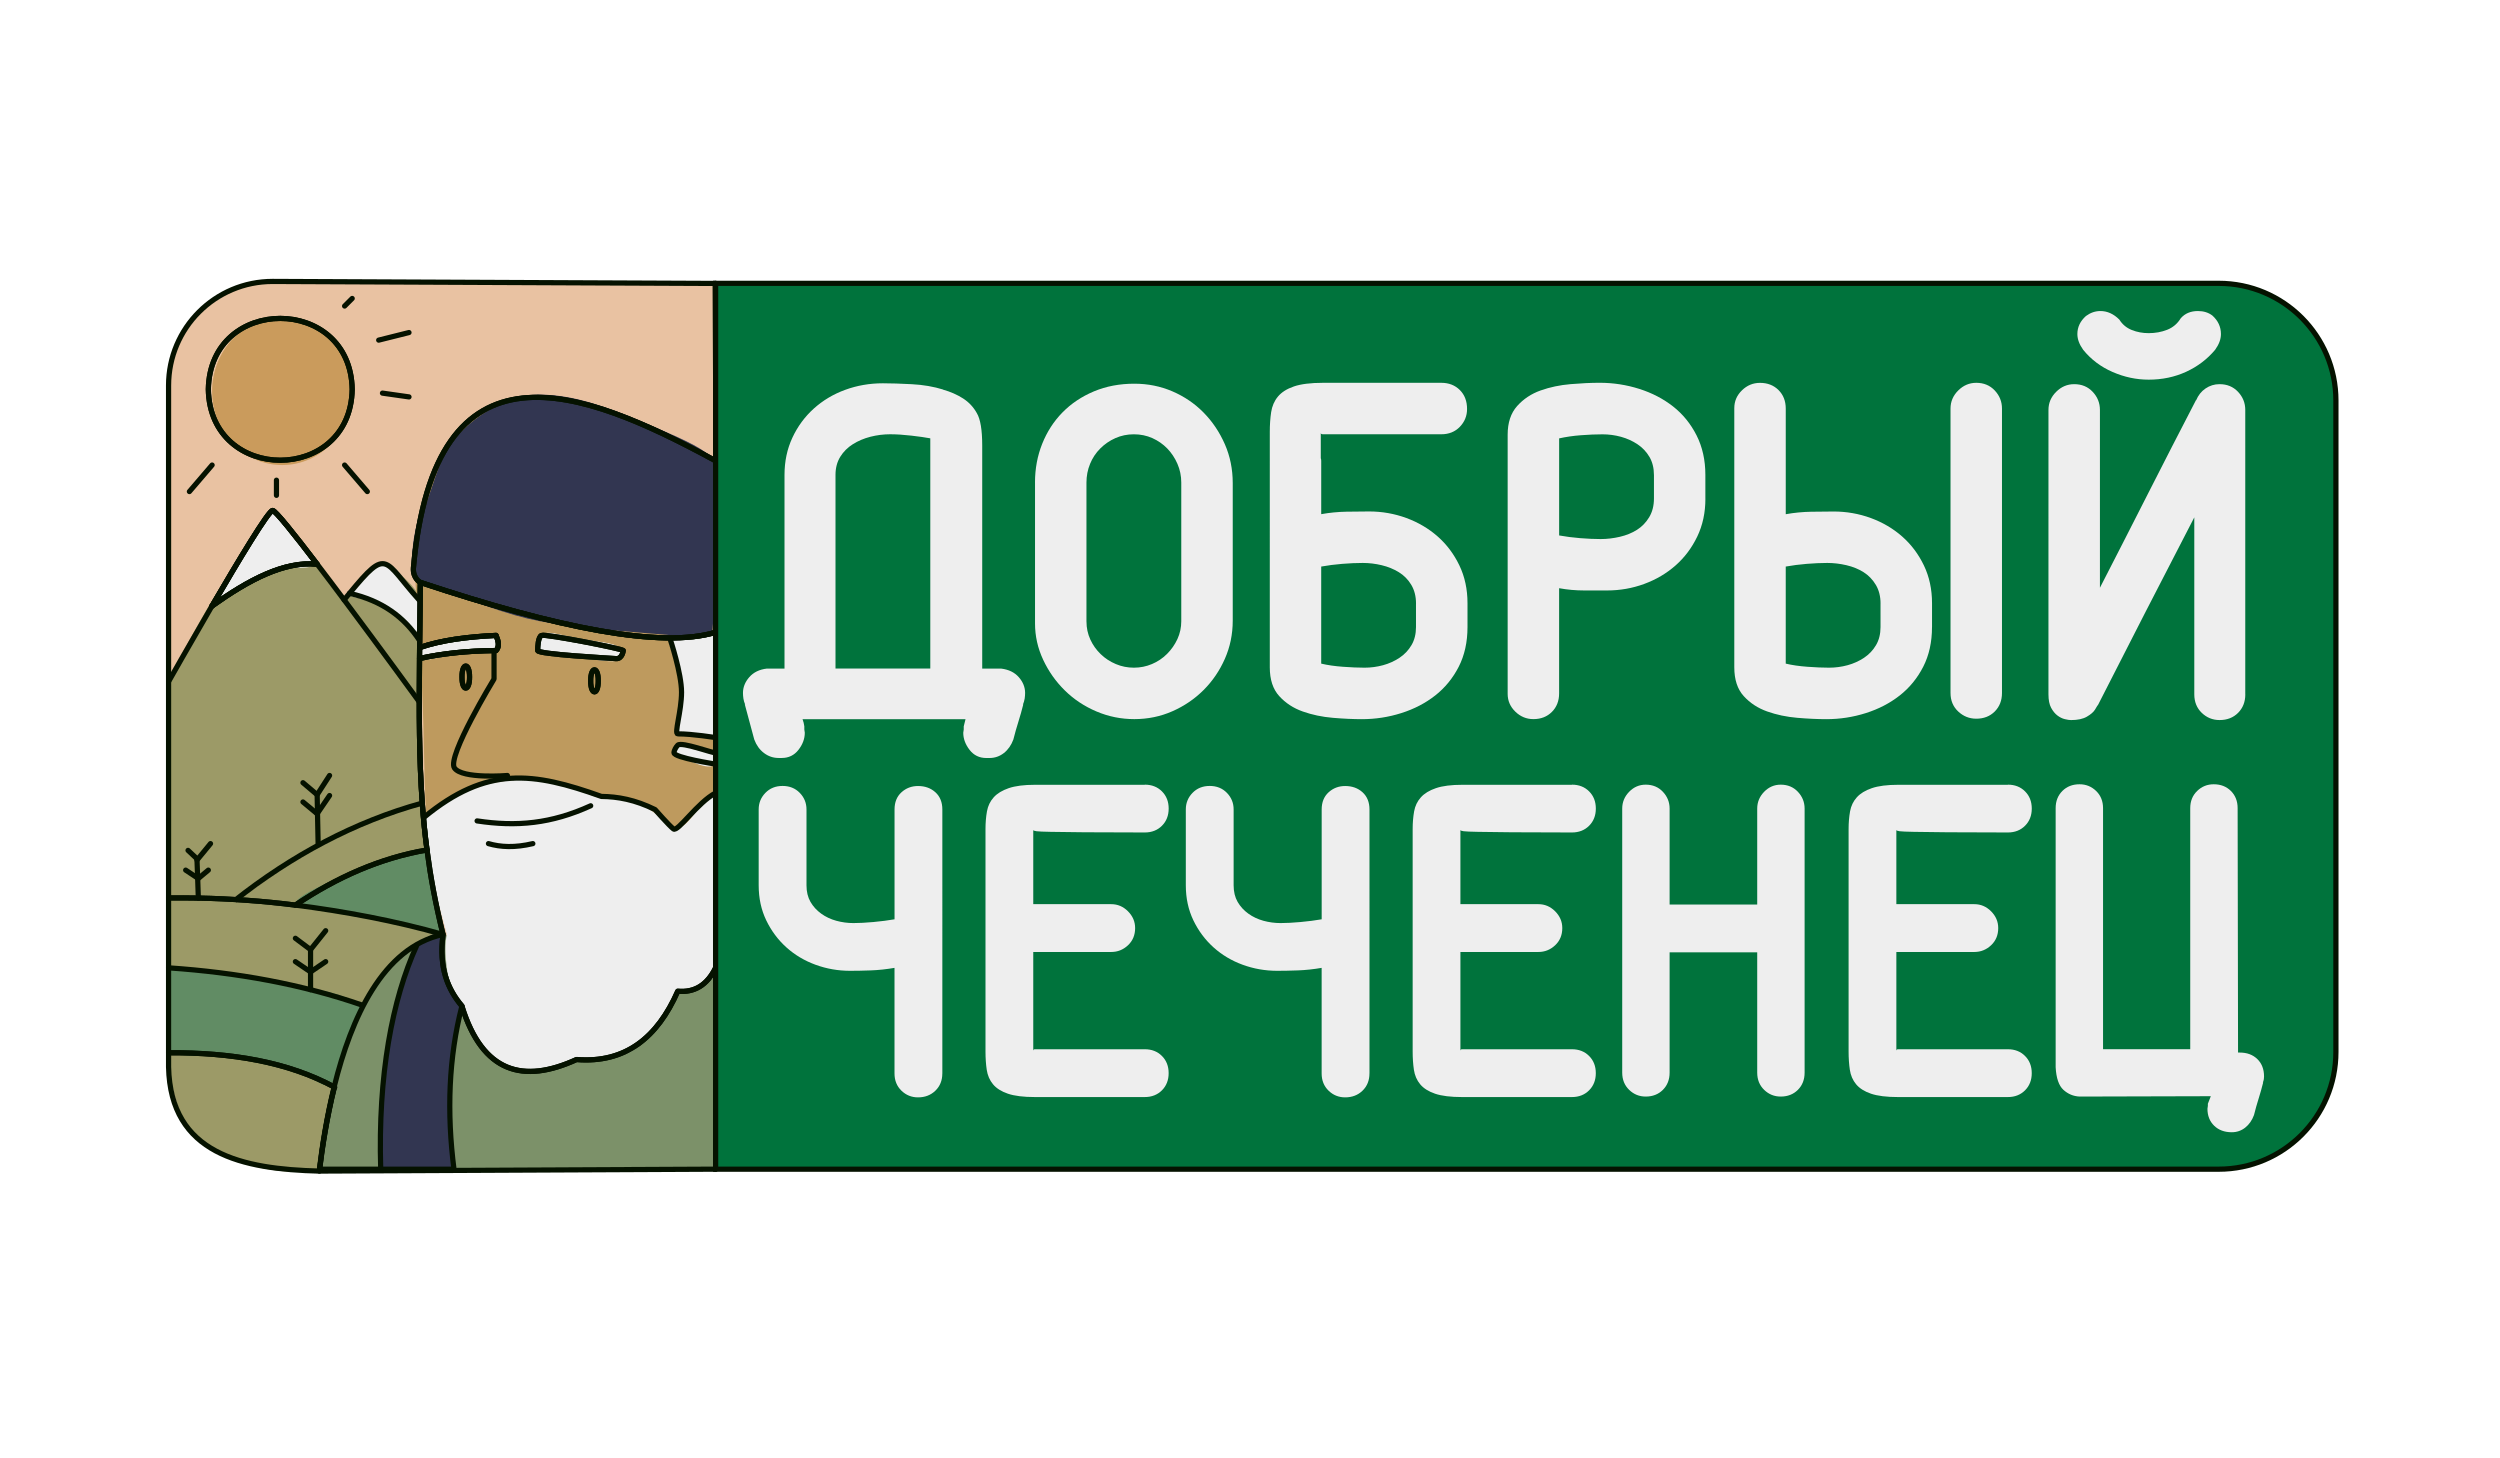<?xml version="1.0" encoding="utf-8"?>
<!-- Generator: Adobe Illustrator 27.1.1, SVG Export Plug-In . SVG Version: 6.00 Build 0)  -->
<svg version="1.1" xmlns="http://www.w3.org/2000/svg" xmlns:xlink="http://www.w3.org/1999/xlink" x="0px" y="0px"
	 viewBox="0 0 960 560" style="enable-background:new 0 0 960 560;" xml:space="preserve">
<style type="text/css">
	.st0{fill:#E9C2A2;}
	.st1{fill:#CA9B5C;}
	.st2{fill:#323651;}
	.st3{fill:#9C9A67;}
	.st4{fill:#BE9A5E;}
	.st5{fill:#7C9169;}
	.st6{fill:#EEEEEE;}
	.st7{fill:#618C64;}
	.st8{fill:none;stroke:#051200;stroke-width:2;stroke-linecap:round;stroke-linejoin:round;stroke-miterlimit:10;}
	.st9{fill:none;stroke:#051200;stroke-width:2;stroke-linejoin:round;stroke-miterlimit:10;}
	.st10{fill:#00733C;stroke:#051200;stroke-width:2;stroke-miterlimit:10;}
</style>
<g id="Layer_7">
	<path class="st0" d="M101.8,108.8H274.8v340.17h-157c-18.9-1.45-52.33-4.36-52.33-36.34l-0.73-264.74
		C64.73,128.85,82.77,109.1,101.8,108.8z"/>
	<ellipse class="st1" cx="108.34" cy="150.23" rx="26.89" ry="28.35"/>
	<path class="st2" d="M197.75,152.41c15.99-2.91,30.69,1.58,53.79,11.63c12.48,5.43,18.71,8.14,23.26,13.08c0,20.35,0,52.33,0,65.42
		c-5.96,4.21-31.71,2.98-49.43-1.45c-46.52-11.63-63.29-14.11-65.42-18.9c-5.81-13.08,5.81-39.25,11.63-50.88
		C173.84,166.79,182.81,155.13,197.75,152.41z"/>
	<path class="st3" d="M65.46,259.99c11.63-24.71,36.34-62.51,39.25-63.96c5.81,2.91,21.81,30.53,27.62,34.89
		c2.91-2.91,10.18-14.54,14.54-14.54c4.36,1.45,14.54,9.81,14.54,14.54c0,11.63,0,59.6,1.45,77.05
		c-11.63,5.81-15.96,2.27-39.25,15.99c-14.09,8.3-20.35,13.08-31.98,20.35c-10.18,0-18.9,1.45-26.17,0
		C64.01,329.77,65.46,268.71,65.46,259.99z"/>
	<path class="st4" d="M159.95,212.01c-1.9,11.32,1.92,23.94,2.91,78.5c0.92,50.92,5.81,58.15,8.72,63.96
		c10.72,6.01,17.76-10.09,53.79-15.99c15.49-2.54,29.46-2.07,42.16-13.08c0.86-0.74,3.57-4.42,7.27-10.18
		c-1.45-23.26,1.12-45.82,1.45-94.49c0.2-29.13-1.45-33.44-2.91-43.61c-7.27-5.81-21.81-14.54-55.24-23.26
		c-19.3-5.04-27.62,1.45-30.53,2.91C169.03,166.05,163.95,188.26,159.95,212.01z"/>
	<path class="st3" d="M65.46,344.3c8.72,0,13.08,1.45,26.17,0c11.63-4.36,11.63-11.63,37.8-23.26c17.8-7.91,29.07-13.08,31.98-11.63
		c0,7.27,2.91,15.99,5.81,31.98c2.91,15.99,4.36,27.62,1.45,45.07c-1.6,4.57-8.84,15.22-23.26,36.34
		c-14.41,21.11-16.47,24.98-21.81,26.17c-13.08,2.91-28.22-0.8-39.25-5.81c-15.99-7.27-15.86-19.78-20.35-33.44
		C64.01,389.37,64.01,354.48,65.46,344.3z"/>
	<path class="st5" d="M122.16,450.43c18.9-1.45,72.69,0,152.64-1.45c0-26.65,0-53.3,0-79.96c-11.47-2.21-75.36-14.3-101.76-10.18
		c-4.65,0.73-7.95,1.93-10.18,2.91c-9.07,4-17.31,11.88-26.17,30.53C126.67,413.39,125.06,437.34,122.16,450.43z"/>
	<path class="st2" d="M274.8,178.58c-5.38-5.98-16.67-12.71-39.25-20.35c-21.99-7.44-29.41-7-34.89-5.81
		c-12.6,2.72-20.77,10.62-23.26,13.08c-6.12,6.07-8.14,11.33-11.63,21.81c-4.36,13.08-10.81,27.36-5.81,34.89
		c2.3,3.47,14.62,6.26,17.44,7.27c24.62,8.77,26.76,8.8,46.52,11.63c1.51,0.22-0.44-0.08,34.89,2.91c10.72,0.9,12.29,1.05,14.54,0
		C274.8,232.37,274.8,209.11,274.8,178.58z"/>
	<path class="st6" d="M190.48,244c0.24,0.29,2.23,2.68,1.45,4.36c-1.14,2.48-6.9,1.8-15.99,2.91c-9.22,1.12-13.32,3.26-14.54,1.45
		c-0.81-1.19-0.47-3.7,0-4.36C168.67,245.45,180.3,242.54,190.48,244z"/>
	<path class="st6" d="M207.93,244c2.41-2.21,5.52-0.36,15.99,1.45c8.83,1.53,13.25,1.37,14.54,4.36c0.09,0.2,0.76,1.82,0,2.91
		c-1.49,2.13-6.59,0.99-14.54,0c-10.41-1.29-15.82-0.04-17.44-2.91C205.52,248.13,206.38,245.41,207.93,244z"/>
	<path class="st2" d="M168.67,358.84c-2.05-1.18-6.17,1.8-8.72,4.36c-2.91,2.91-5.96,12.86-8.72,27.62
		c-4.36,23.26-5.81,36.34-5.81,45.07c0,5.81,0,10.18,0,13.08c8.72,1.45,20.35,0,29.07,0c0-7.27-3.33-13.29-1.45-31.98
		c1.55-15.46,2.91-21.81,4.36-30.53c-2.91-5.81-5.69-6.29-7.27-13.08C168.36,365.76,171.04,360.2,168.67,358.84z"/>
	<path class="st6" d="M162.86,313.78c7.27-8.72,20.67-11.95,26.17-13.08c11.88-2.45,22.82-0.94,26.17,0
		c9.91,2.79,11.42,6.1,18.9,5.81c3.5-0.13,8.1,0.41,13.08,2.91c1.42,0.71,2.49,1.51,4.36,2.91c6.26,4.67,5.18,5.38,7.27,5.81
		c5.69,1.18,11.25-13.39,15.99-13.08c0,8.72-1.45,50.88,0,69.78c-4.54,3.18-7.27,4.36-14.54,5.81c-4.36,8.72-7.7,15.79-15.99,21.81
		c-3.69,2.68-4.36,2.91-23.26,4.36c-11.63,4.36-19.33,6.05-23.26,4.36c-10.18-4.36-13.08-8.72-20.35-24.71
		c-3.04-6.68-5.08-8.67-5.81-14.54c-0.73-5.8-0.73-9.72,0-13.08C167.22,341.4,161.41,326.86,162.86,313.78z"/>
	<path class="st6" d="M84.36,230.91c2.04,1.39,7.04-8.05,20.35-11.63c9.2-2.48,14.23,0.04,15.99-2.91
		c-1.45-4.36-8.72-13.08-15.99-20.35C97.44,204.75,80.78,228.48,84.36,230.91z"/>
	<path class="st6" d="M135.24,226.55c5.81-5.81,7.59-9.58,11.63-10.18c5.12-0.75,8.72,7.27,13.08,13.08
		c2.91,5.81,2.23,12.31,0,13.08c-2.41,0.84-4.26-5.94-13.08-10.18c-6.18-2.97-13.02-2.63-13.08-4.36
		C133.76,227.37,134.76,227.03,135.24,226.55z"/>
	<path class="st6" d="M257.35,245.45c-1.16,2.3,0.91,3.6,2.91,11.63c1.44,5.79,1.34,11.23,0,17.44c-0.91,4.25-0.89,5.42,0,7.27
		c2.91,0,10.18,1.45,14.54,1.45c1.45-4.36,0.59-5.95,0-14.54c-1.07-15.49,0-18.9,0-24.71C268.98,244,263.17,244,257.35,245.45z"/>
	<path class="st6" d="M260.26,286.16c1.79-0.73,3.24,0.59,5.81,1.45c4.75,1.6,7.27-0.39,8.72,1.45c0.92,1.16,0.95,3.26,0,4.36
		c-2.56,2.97-11.59-2.07-13.08-2.91c-1.82-1.01-3.02-1.96-2.91-2.91C258.91,286.72,260.13,286.21,260.26,286.16z"/>
	<path class="st7" d="M65.46,371.93c11.48,0.41,20.87,1.71,27.62,2.91c13.09,2.33,11.3,1.95,24.71,4.36
		c13.1,2.35,17.44,4.36,20.35,7.27c1.04,2.32-0.4,3.83-4.36,14.54c-4.42,11.97-3.78,13.22-5.81,14.54
		c-5.29,3.42-3.22-1.58-21.81-5.81c-11.56-2.64-19.15-5.49-27.62-4.36c-3.47,0.46-11.2-0.36-13.08-1.45
		C65.46,398.09,62.18,384.93,65.46,371.93z"/>
	<path class="st7" d="M113.43,347.21c-0.83-3.13,17.6-10.52,20.35-11.63c8.8-3.53,7.38-1.88,17.44-5.81
		c6.92-2.71,9.46-4.22,11.63-2.91c2.67,1.61,1.29,5.37,2.91,14.54c1.76,10.01,4.88,13.9,2.91,15.99c-1.59,1.68-4.77,0.41-11.63-1.45
		c-8.14-2.21-22.48-6.1-36.34-7.27C116.37,348.3,113.73,348.34,113.43,347.21z"/>
</g>
<g id="Layer_6">
	<path class="st8" d="M81.38,232.75c10.26-17.6,21.76-36.72,23.33-36.72c1.09,0.1,8.24,9.03,17.08,20.63
		C109.14,215.4,95.45,222.67,81.38,232.75z"/>
	<path class="st8" d="M80,149.5c0.61-36.3,54.62-36.31,55.24,0C134.63,185.8,80.62,185.82,80,149.5z"/>
	<path class="st8" d="M135.24,149.5c-0.61,36.3-54.62,36.31-55.24,0C80.61,113.2,134.61,113.19,135.24,149.5z"/>
	<path class="st8" d="M274.8,176.97v65.83c-20.77,6.32-60.62-1.58-113.39-19.15c0,0-2.91-1.45-2.66-5.54
		C166.93,127.06,223.26,148.94,274.8,176.97z"/>
	<polyline class="st8" points="125.06,369.27 119.25,373.22 113.43,369.27 	"/>
	<line class="st8" x1="125.06" y1="357.39" x2="119.25" y2="364.66"/>
	<polyline class="st8" points="119.25,380.04 119.25,373.22 119.25,364.66 113.43,360.3 	"/>
	<polyline class="st8" points="71.3,334.13 75.9,337.17 76.16,337.34 80,334.13 	"/>
	<line class="st8" x1="80.84" y1="323.95" x2="75.65" y2="330.26"/>
	<polyline class="st8" points="76.16,344.87 75.9,337.17 75.65,330.26 75.64,329.77 72.21,326.55 	"/>
	<polyline class="st8" points="126.55,305.49 121.92,312.28 121.79,312.48 	"/>
	<line class="st8" x1="121.79" y1="312.48" x2="116.34" y2="307.96"/>
	<path class="st8" d="M274.8,293.42c0,0-15.99-2.45-15.99-4.36c0-0.88,0.79-2.25,1.45-2.91c1.45-1.45,13.88,3.26,14.54,2.91"/>
	<path class="st8" d="M189.71,249.83v10.9c0,0-18.13,29.79-15.22,34.15s20.35,2.91,20.35,2.91"/>
	<path class="st8" d="M207.93,244c-1.31,0.63-1.45,4.36-1.45,5.81s27.62,2.91,30.06,3.1s2.79-3.1,2.79-3.1
		C239.3,249.17,209.34,243.33,207.93,244z"/>
	<path class="st9" d="M160.98,248.72c0.04-0.01,0.1-0.03,0.15-0.04c8.33-2.88,18.42-4.16,29.35-4.68c0.94,2.22,1.4,4.3,0,5.81
		c-0.26,0-0.51,0-0.77,0.01c-9.96,0.12-19.54,1.05-28.62,3.05c-0.03,0.01-0.07,0.01-0.1,0.03"/>
	<path class="st8" d="M226.82,261.44c-0.04,5.66,2.95,5.66,2.91,0C229.78,255.79,226.78,255.79,226.82,261.44z"/>
	<path class="st8" d="M177.4,259.99c-0.04,5.66,2.95,5.66,2.91,0C180.35,254.33,177.35,254.33,177.4,259.99z"/>
	<line class="st8" x1="135.24" y1="114.61" x2="132.33" y2="117.52"/>
	<line class="st8" x1="106.16" y1="190.21" x2="106.16" y2="184.39"/>
	<line class="st8" x1="157.05" y1="127.7" x2="145.42" y2="130.61"/>
	<line class="st8" x1="157.05" y1="152.41" x2="146.87" y2="150.96"/>
	<line class="st8" x1="141.05" y1="188.76" x2="132.33" y2="178.58"/>
	<line class="st8" x1="81.45" y1="178.58" x2="72.73" y2="188.76"/>
	<line class="st8" x1="121.79" y1="305.17" x2="116.34" y2="300.56"/>
	<polyline class="st8" points="122.16,323.95 121.92,312.28 121.79,305.17 126.55,297.79 	"/>
	<path class="st8" d="M187.57,323.95c4.65,1.35,10.1,1.64,17.04,0"/>
	<path class="st8" d="M183.21,315.23c15.15,2.3,28.46,1.09,43.61-5.81"/>
	<path class="st8" d="M257.44,245.76c-0.09-0.31,4.27,12.78,4.27,20.05s-2.91,15.99-1.45,15.99c5.81,0,14.54,1.45,14.54,1.45"/>
	<line class="st8" x1="81.38" y1="232.75" x2="81.36" y2="232.75"/>
	<path class="st8" d="M134.21,227.85c12.68,2.82,21.05,9.25,26.78,17.91"/>
	<path class="st8" d="M160.91,230.36c-13.74-15.25-11.86-20.54-26.71-2.51c-0.65,0.79-1.34,1.63-2.06,2.51"/>
	<path class="st8" d="M81.38,232.75h-0.01c-8.75,15.03-16.63,28.97-16.63,28.97"/>
	<path class="st8" d="M160.96,269.45c0,0-14.51-19.97-28.81-39.09c-3.53-4.72-7.05-9.41-10.35-13.71"/>
	<path class="st8" d="M162.79,313.88c24.23-19.96,42.01-17.39,68.15-8.05c6.21,0.07,12.87,1.22,20.6,5.04c0,0,5.44,6.19,7.08,7.46
		c1.64,1.26,9.27-10.23,16.18-13.83"/>
	<path class="st9" d="M162.38,308.32c-0.07,0.01-0.16,0.04-0.23,0.06c-25.93,7.12-50.28,20.22-71.97,37.38"/>
	<path class="st8" d="M163.99,326.39c-0.01,0-0.01,0-0.03,0"/>
	<path class="st8" d="M177.4,386.46c7.94,25.53,23.52,29.79,43.99,20.41c18.67,1.5,31.01-8.34,38.87-26.23
		c6.37,0.58,11.27-2.31,14.54-9"/>
	<path class="st8" d="M163.96,326.39c1.37,10.5,3.34,21.06,6.16,32.45c-17.91-5.16-38.26-8.94-56.71-11.27"/>
	<path class="st8" d="M64.73,371.65c26.44,1.8,51.36,6.35,74.37,14.32"/>
	<path class="st8" d="M128.54,417.51c-0.04-0.03-0.09-0.04-0.13-0.07"/>
	<path class="st8" d="M146.19,448.97c-1.09-36.17,4.42-65.16,13.77-85.77"/>
	<path class="st8" d="M177.4,386.24c-5.44-6.42-8.95-14.58-7.27-27.4c-23.22,4.92-35.33,32.36-41.72,58.13
		c-2.95,11.8-4.7,23.23-5.76,32h51.68C171.52,427.11,172.27,406.13,177.4,386.24z"/>
	<path class="st8" d="M274.8,449.7"/>
	<line class="st8" x1="274.8" y1="176.97" x2="274.8" y2="108.8"/>
	<path class="st8" d="M104.71,196.02c-1.57,0-13.07,19.12-23.33,36.72c14.07-10.07,27.77-17.34,40.41-16.09
		C112.95,205.05,105.8,196.13,104.71,196.02z"/>
	<path class="st9" d="M190.48,244c-10.93,0.52-21.02,1.8-29.35,4.68c-0.01,1.42-0.03,2.82-0.04,4.2c9.09-2.01,18.67-2.94,28.62-3.05
		c0.26-0.01,0.51-0.01,0.77-0.01C191.88,248.3,191.43,246.22,190.48,244z"/>
	<path class="st8" d="M104.71,196.02c-1.57,0-13.07,19.12-23.33,36.72c14.07-10.07,27.77-17.34,40.41-16.09
		C112.95,205.05,105.8,196.13,104.71,196.02z"/>
	<path class="st9" d="M161.41,223.64c-0.09,8.94-0.2,17.24-0.28,25.03c-0.01,1.42-0.03,2.82-0.04,4.2
		c-0.19,21.31-0.15,38.84,1.06,55.5c0.44,6.08,1.02,12.04,1.82,18.01c-17.9,3.08-34.66,10.47-50.55,21.18
		c-12.3-1.56-24.71-2.46-37.26-2.7c-3.79-0.07-7.6-0.09-11.43-0.04v59.44c24.19-0.15,45.89,3.53,63.67,13.17
		c-2.95,11.89-4.7,23.42-5.76,32.26l152.15-0.73V242.79C254.02,249.11,214.18,241.21,161.41,223.64z"/>
	<path class="st9" d="M161.41,223.64c-0.09,8.94-0.2,17.24-0.28,25.03c8.33-2.88,18.42-4.16,29.35-4.68c0.94,2.22,1.4,4.3,0,5.81
		c-0.26,0-0.51,0-0.77,0.01c-9.96,0.12-19.54,1.05-28.62,3.05c-0.19,21.31-0.15,38.84,1.06,55.5c0.44,6.08,1.02,12.04,1.82,18.01
		c1.37,10.5,3.34,21.06,6.16,32.45c-1.69,12.92,1.83,21.15,7.27,27.62c7.94,25.53,23.52,29.79,43.99,20.41
		c18.67,1.5,31.01-8.34,38.87-26.23c6.37,0.58,11.27-2.31,14.54-9V242.79C254.02,249.11,214.18,241.21,161.41,223.64z"/>
	<path class="st8" d="M207.93,244c-1.31,0.63-1.45,4.36-1.45,5.81s27.62,2.91,30.06,3.1s2.79-3.1,2.79-3.1
		C239.3,249.17,209.34,243.33,207.93,244z"/>
	<path class="st8" d="M226.82,261.44c-0.04,5.66,2.95,5.66,2.91,0C229.78,255.79,226.78,255.79,226.82,261.44z"/>
	<path class="st8" d="M177.4,259.99c-0.04,5.66,2.95,5.66,2.91,0C180.35,254.33,177.35,254.33,177.4,259.99z"/>
	<path class="st9" d="M128.41,417.44c-2.95,11.89-4.7,23.42-5.76,32.26c-29.57-0.73-57.19-6.54-57.92-39.96v-5.47
		C88.92,404.13,110.63,407.8,128.41,417.44z"/>
	<path class="st9" d="M274.62,108.84l-169.93-0.77c-22.07,0-39.96,17.9-39.96,39.96v196.79c3.82-0.04,7.63-0.03,11.43,0.04
		c12.55,0.25,24.96,1.15,37.26,2.7c15.89-10.71,32.65-18.1,50.55-21.18c-0.8-5.97-1.38-11.94-1.82-18.01
		c-1.21-16.66-1.25-34.19-1.06-55.5c0.01-1.38,0.03-2.78,0.04-4.2c0.07-7.79,0.19-16.09,0.28-25.03c0,0-2.91-1.45-2.66-5.54
		c8.18-91.05,64.52-69.17,116.05-41.14v272.01l1.45-2.91L274.62,108.84z"/>
	<path class="st10" d="M851.97,448.97H274.8V108.8h577.17c24.87,0,45.02,20.16,45.02,45.02v250.12
		C897,428.82,876.84,448.97,851.97,448.97z"/>
</g>
<g id="Layer_1">
	<g id="Layer_5">
	</g>
	<g>
		<path class="st6" d="M308.17,276.15c0.35,0.92,0.58,1.85,0.69,2.77v1.21c0,0.23,0.03,0.43,0.09,0.61
			c0.06,0.17,0.09,0.37,0.09,0.61c0,2.31-0.81,4.51-2.43,6.59c-1.62,2.08-3.76,3.12-6.41,3.12h-1.21c-2.08,0-3.96-0.64-5.63-1.91
			c-1.68-1.27-2.92-3.01-3.73-5.2l-3.64-13.52l0.17,0.17c-0.35-0.81-0.58-1.59-0.69-2.34c-0.11-0.75-0.17-1.47-0.17-2.17
			c0-2.19,0.81-4.22,2.43-6.07c1.62-1.85,3.87-2.95,6.76-3.29h6.76v-74.37c0-5.2,1.01-9.97,3.03-14.3
			c2.02-4.33,4.77-8.06,8.23-11.18c3.47-3.12,7.48-5.52,12.05-7.19c4.56-1.67,9.39-2.51,14.48-2.51c3,0,6.7,0.12,11.09,0.35
			c4.39,0.23,8.43,0.93,12.13,2.08h-0.17c2.89,0.81,5.46,1.94,7.71,3.38c2.25,1.45,4.01,3.32,5.29,5.63
			c1.39,2.31,2.08,6.47,2.08,12.48v85.64h7.28c2.89,0.35,5.14,1.45,6.76,3.29c1.62,1.85,2.43,3.87,2.43,6.07
			c0,0.69-0.06,1.42-0.17,2.17c-0.12,0.75-0.35,1.53-0.69,2.34l0.17-0.17c-0.58,2.31-1.21,4.56-1.91,6.76
			c-0.69,2.19-1.33,4.45-1.91,6.76c-0.81,2.19-2.02,3.93-3.64,5.2c-1.62,1.27-3.47,1.91-5.55,1.91h-1.21c-2.66,0-4.8-1.04-6.41-3.12
			c-1.62-2.08-2.43-4.28-2.43-6.59c0-0.23,0.03-0.43,0.09-0.61c0.06-0.17,0.09-0.38,0.09-0.61v-1.21l0.69-2.77H308.17z
			 M320.83,256.73h36.4v-88.41c-1.85-0.35-4.28-0.69-7.28-1.04c-3.01-0.35-5.72-0.52-8.15-0.52c-2.54,0-5.06,0.32-7.54,0.95
			c-2.49,0.64-4.74,1.59-6.76,2.86c-2.02,1.27-3.64,2.89-4.85,4.85c-1.21,1.97-1.82,4.28-1.82,6.93V256.73z"/>
		<path class="st6" d="M397.44,185.31c0-5.31,0.92-10.28,2.77-14.91c1.85-4.62,4.45-8.64,7.8-12.05c3.35-3.41,7.37-6.09,12.05-8.06
			c4.68-1.96,9.85-2.95,15.52-2.95c5.2,0,10.08,0.98,14.65,2.95c4.56,1.97,8.55,4.68,11.96,8.15c3.41,3.47,6.12,7.51,8.15,12.13
			c2.02,4.62,3.03,9.59,3.03,14.91v52.87c0,5.2-1.01,10.08-3.03,14.65c-2.02,4.57-4.74,8.55-8.15,11.96
			c-3.41,3.41-7.4,6.13-11.96,8.15c-4.57,2.02-9.45,3.03-14.65,3.03c-5.09,0-9.94-0.98-14.56-2.95c-4.62-1.96-8.67-4.65-12.13-8.06
			c-3.47-3.41-6.24-7.34-8.32-11.79c-2.08-4.45-3.12-9.1-3.12-13.95V185.31z M417.21,238.71c0,2.43,0.49,4.71,1.47,6.85
			c0.98,2.14,2.31,4.02,3.99,5.63c1.67,1.62,3.61,2.89,5.81,3.81c2.19,0.93,4.51,1.39,6.93,1.39c2.43,0,4.74-0.46,6.93-1.39
			c2.19-0.92,4.13-2.22,5.81-3.9c1.67-1.67,3-3.58,3.99-5.72c0.98-2.14,1.47-4.42,1.47-6.85v-53.22c0-2.54-0.49-4.94-1.47-7.19
			c-0.98-2.25-2.28-4.22-3.9-5.89c-1.62-1.67-3.53-3-5.72-3.99c-2.2-0.98-4.57-1.47-7.11-1.47c-2.54,0-4.91,0.49-7.11,1.47
			c-2.2,0.98-4.13,2.31-5.81,3.99c-1.68,1.68-2.98,3.64-3.9,5.89c-0.93,2.25-1.39,4.65-1.39,7.19V238.71z"/>
		<path class="st6" d="M563.52,240.79c0,5.78-1.13,10.86-3.38,15.26c-2.25,4.39-5.26,8.06-9.01,11.01c-3.76,2.95-8.09,5.2-13,6.76
			c-4.91,1.56-9.97,2.34-15.17,2.34c-3.35,0-7.08-0.17-11.18-0.52c-4.1-0.35-7.95-1.16-11.53-2.43c-3.58-1.27-6.59-3.23-9.01-5.89
			c-2.43-2.66-3.64-6.35-3.64-11.09V165.9c0-2.77,0.17-5.31,0.52-7.63c0.35-2.31,1.21-4.3,2.6-5.98c1.39-1.67,3.44-2.97,6.15-3.9
			c2.71-0.92,6.44-1.39,11.18-1.39h45.42c2.89,0,5.26,0.93,7.11,2.77c1.85,1.85,2.77,4.28,2.77,7.28c0,2.66-0.93,4.94-2.77,6.85
			c-1.85,1.91-4.22,2.86-7.11,2.86h-45.42c-0.58,0-0.87-0.17-0.87-0.52v9.71c0.11,0.23,0.17,0.58,0.17,1.04c0,0.46,0,0.87,0,1.21
			v19.24c3.23-0.58,6.47-0.89,9.71-0.95c3.23-0.06,6.12-0.09,8.67-0.09c4.97,0,9.73,0.84,14.3,2.51c4.56,1.68,8.58,4.05,12.05,7.11
			c3.47,3.06,6.24,6.76,8.32,11.09c2.08,4.33,3.12,9.16,3.12,14.48V240.79z M543.75,231.77c0-2.77-0.61-5.17-1.82-7.19
			c-1.21-2.02-2.8-3.64-4.77-4.85c-1.97-1.21-4.16-2.11-6.59-2.69c-2.43-0.58-4.85-0.87-7.28-0.87s-5.06,0.12-7.89,0.35
			c-2.83,0.23-5.52,0.58-8.06,1.04v37.27c2.43,0.58,5.2,0.98,8.32,1.21c3.12,0.23,5.89,0.35,8.32,0.35s4.79-0.32,7.11-0.95
			c2.31-0.63,4.42-1.59,6.33-2.86c1.91-1.27,3.44-2.89,4.59-4.85c1.15-1.96,1.73-4.27,1.73-6.93V231.77z"/>
		<path class="st6" d="M654.87,191.55c0,5.32-1.04,10.14-3.12,14.48c-2.08,4.33-4.85,8.03-8.32,11.09
			c-3.47,3.06-7.48,5.43-12.05,7.11c-4.57,1.68-9.33,2.51-14.3,2.51c-2.43,0-5.32,0-8.67,0c-3.35,0-6.59-0.29-9.71-0.87v40.39
			c0,2.89-0.93,5.26-2.77,7.11c-1.85,1.85-4.22,2.77-7.11,2.77c-2.66,0-4.97-0.95-6.93-2.86c-1.97-1.91-2.95-4.19-2.95-6.85v-99.5
			c0-4.62,1.21-8.29,3.64-11.01c2.43-2.71,5.43-4.71,9.01-5.98c3.58-1.27,7.42-2.08,11.53-2.43c4.1-0.35,7.83-0.52,11.18-0.52
			c5.2,0,10.25,0.78,15.17,2.34c4.91,1.56,9.24,3.81,13,6.76c3.75,2.95,6.76,6.65,9.01,11.09c2.25,4.45,3.38,9.51,3.38,15.17V191.55
			z M635.11,182.37c0-2.66-0.58-4.97-1.73-6.93c-1.16-1.96-2.69-3.58-4.59-4.85c-1.91-1.27-4.02-2.22-6.33-2.86
			c-2.31-0.63-4.68-0.95-7.11-0.95c-2.54,0-5.32,0.12-8.32,0.35c-3.01,0.23-5.78,0.64-8.32,1.21v37.27
			c2.54,0.46,5.23,0.81,8.06,1.04c2.83,0.23,5.46,0.35,7.89,0.35c2.43,0,4.88-0.29,7.37-0.87c2.48-0.58,4.68-1.47,6.59-2.69
			c1.91-1.21,3.47-2.83,4.68-4.85c1.21-2.02,1.82-4.42,1.82-7.19V182.37z"/>
		<path class="st6" d="M741.89,240.79c0,5.78-1.13,10.86-3.38,15.26c-2.25,4.39-5.26,8.06-9.01,11.01c-3.76,2.95-8.09,5.2-13,6.76
			c-4.91,1.56-9.97,2.34-15.17,2.34c-3.35,0-7.08-0.17-11.18-0.52c-4.1-0.35-7.95-1.16-11.53-2.43c-3.58-1.27-6.59-3.23-9.01-5.89
			c-2.43-2.66-3.64-6.35-3.64-11.09v-99.5c0-2.66,0.98-4.94,2.95-6.85c1.96-1.91,4.27-2.86,6.93-2.86c2.89,0,5.26,0.93,7.11,2.77
			c1.85,1.85,2.77,4.22,2.77,7.11v40.56c3.23-0.58,6.47-0.89,9.71-0.95c3.23-0.06,6.12-0.09,8.67-0.09c4.97,0,9.73,0.84,14.3,2.51
			c4.56,1.68,8.58,4.05,12.05,7.11c3.47,3.06,6.24,6.76,8.32,11.09c2.08,4.33,3.12,9.16,3.12,14.48V240.79z M722.13,231.77
			c0-2.77-0.61-5.17-1.82-7.19c-1.21-2.02-2.77-3.64-4.68-4.85c-1.91-1.21-4.1-2.11-6.59-2.69c-2.49-0.58-4.94-0.87-7.37-0.87
			c-2.43,0-5.06,0.12-7.89,0.35c-2.83,0.23-5.52,0.58-8.06,1.04v37.27c2.43,0.58,5.2,0.98,8.32,1.21c3.12,0.23,5.89,0.35,8.32,0.35
			c2.43,0,4.79-0.32,7.11-0.95c2.31-0.63,4.42-1.59,6.33-2.86c1.91-1.27,3.44-2.89,4.59-4.85c1.15-1.96,1.73-4.27,1.73-6.93V231.77z
			 M749,156.88c0-2.66,0.98-4.97,2.95-6.93c1.97-1.96,4.27-2.95,6.93-2.95c2.89,0,5.26,0.98,7.11,2.95
			c1.85,1.97,2.77,4.28,2.77,6.93V266.1c0,2.89-0.93,5.26-2.77,7.11c-1.85,1.85-4.22,2.77-7.11,2.77c-2.66,0-4.97-0.93-6.93-2.77
			c-1.97-1.85-2.95-4.22-2.95-7.11V156.88z"/>
		<path class="st6" d="M862.2,266.62c0,2.89-0.93,5.26-2.77,7.11c-1.85,1.85-4.22,2.77-7.11,2.77c-2.66,0-4.94-0.93-6.85-2.77
			c-1.91-1.85-2.86-4.22-2.86-7.11v-67.95c-6.24,12.02-12.45,24.07-18.64,36.14c-6.18,12.08-12.34,24.13-18.46,36.14v-0.17
			c-0.12,0.23-0.29,0.52-0.52,0.87c-0.23,0.35-0.41,0.64-0.52,0.87c-0.58,0.93-1.62,1.82-3.12,2.69c-1.5,0.87-3.53,1.3-6.07,1.3
			c-0.58,0-1.36-0.12-2.34-0.35c-0.98-0.23-1.94-0.69-2.86-1.39c-0.93-0.69-1.73-1.67-2.43-2.95c-0.69-1.27-1.04-3-1.04-5.2V157.4
			c0-2.66,0.98-4.97,2.95-6.93c1.96-1.96,4.27-2.95,6.93-2.95c2.89,0,5.26,0.98,7.11,2.95c1.85,1.97,2.77,4.28,2.77,6.93v68.3
			c6.24-12.13,12.39-24.18,18.46-36.14c6.07-11.96,12.22-23.95,18.46-35.97v0.17c0.81-1.96,2.02-3.49,3.64-4.59
			c1.62-1.1,3.41-1.65,5.37-1.65c2.89,0,5.26,0.98,7.11,2.95c1.85,1.97,2.77,4.28,2.77,6.93V266.62z M825.1,127.93
			c2.54,0,4.91-0.43,7.11-1.3c2.19-0.87,3.93-2.34,5.2-4.42c1.62-1.85,3.81-2.77,6.59-2.77c2.2,0,4.04,0.58,5.55,1.73
			c2.19,1.97,3.29,4.33,3.29,7.11c0,1.97-0.75,3.99-2.25,6.07c-3.01,3.58-6.7,6.39-11.1,8.41c-4.39,2.02-9.19,3.03-14.39,3.03
			c-4.74,0-9.36-0.98-13.87-2.95c-4.51-1.96-8.26-4.79-11.27-8.49c-1.5-2.08-2.25-4.1-2.25-6.07c0-2.66,1.1-4.97,3.29-6.93
			c1.73-1.27,3.58-1.91,5.55-1.91c2.66,0,5.09,1.1,7.28,3.29c1.15,1.85,2.74,3.18,4.77,3.99
			C820.62,127.53,822.79,127.93,825.1,127.93z"/>
		<path class="st6" d="M361.85,412.22c0,2.68-0.89,4.89-2.66,6.6c-1.77,1.72-4,2.57-6.68,2.57c-2.47,0-4.59-0.86-6.36-2.57
			c-1.77-1.72-2.66-3.92-2.66-6.6v-40.56c-3.11,0.54-6.14,0.86-9.09,0.97c-2.95,0.11-5.61,0.16-7.97,0.16
			c-4.62,0-9.04-0.78-13.28-2.33c-4.24-1.55-7.97-3.78-11.19-6.68c-3.22-2.9-5.79-6.36-7.73-10.38c-1.93-4.02-2.9-8.5-2.9-13.44
			v-29.14c0-2.47,0.86-4.59,2.58-6.36c1.72-1.77,3.92-2.66,6.6-2.66c2.68,0,4.88,0.89,6.6,2.66c1.72,1.77,2.58,3.89,2.58,6.36v29.14
			c0,2.47,0.51,4.59,1.53,6.36c1.02,1.77,2.39,3.27,4.11,4.51c1.71,1.24,3.65,2.15,5.79,2.74c2.15,0.59,4.35,0.89,6.6,0.89
			c2.15,0,4.69-0.13,7.65-0.4c2.95-0.27,5.66-0.62,8.13-1.05v-42.17c0-2.79,0.89-4.99,2.66-6.6c1.77-1.61,3.89-2.41,6.36-2.41
			c2.68,0,4.91,0.8,6.68,2.41c1.77,1.61,2.66,3.81,2.66,6.6V412.22z"/>
		<path class="st6" d="M439.59,301.31c2.68,0,4.88,0.86,6.6,2.58c1.72,1.72,2.58,3.92,2.58,6.6c0,2.68-0.86,4.88-2.58,6.6
			c-1.72,1.72-3.92,2.58-6.6,2.58c-9.87,0-17.63-0.03-23.26-0.08c-5.63-0.05-9.9-0.11-12.8-0.16c-2.9-0.05-4.75-0.13-5.55-0.24
			c-0.8-0.11-1.21-0.27-1.21-0.48v28.49h29.94c2.47,0,4.61,0.91,6.44,2.74c1.82,1.83,2.74,3.97,2.74,6.44c0,2.68-0.91,4.88-2.74,6.6
			c-1.83,1.72-3.97,2.58-6.44,2.58h-29.94v37.99c0-0.43,0.21-0.64,0.64-0.64h42.17c2.68,0,4.88,0.86,6.6,2.58
			c1.72,1.72,2.58,3.92,2.58,6.6c0,2.68-0.86,4.88-2.58,6.6c-1.72,1.72-3.92,2.58-6.6,2.58h-42.17c-4.4,0-7.86-0.43-10.38-1.29
			c-2.52-0.86-4.43-2.07-5.71-3.62c-1.29-1.55-2.09-3.41-2.41-5.55c-0.32-2.15-0.48-4.51-0.48-7.08v-85.31
			c0-2.47,0.19-4.75,0.56-6.84c0.37-2.09,1.23-3.89,2.58-5.39c1.34-1.5,3.27-2.68,5.79-3.54c2.52-0.86,5.88-1.29,10.06-1.29H439.59z
			"/>
		<path class="st6" d="M525.87,412.22c0,2.68-0.89,4.89-2.66,6.6c-1.77,1.72-4,2.57-6.68,2.57c-2.47,0-4.59-0.86-6.36-2.57
			c-1.77-1.72-2.66-3.92-2.66-6.6v-40.56c-3.11,0.54-6.14,0.86-9.09,0.97c-2.95,0.11-5.61,0.16-7.97,0.16
			c-4.62,0-9.04-0.78-13.28-2.33c-4.24-1.55-7.97-3.78-11.19-6.68c-3.22-2.9-5.79-6.36-7.73-10.38c-1.93-4.02-2.9-8.5-2.9-13.44
			v-29.14c0-2.47,0.86-4.59,2.58-6.36c1.72-1.77,3.92-2.66,6.6-2.66c2.68,0,4.88,0.89,6.6,2.66c1.72,1.77,2.58,3.89,2.58,6.36v29.14
			c0,2.47,0.51,4.59,1.53,6.36c1.02,1.77,2.39,3.27,4.11,4.51c1.71,1.24,3.65,2.15,5.79,2.74c2.15,0.59,4.35,0.89,6.6,0.89
			c2.15,0,4.69-0.13,7.65-0.4c2.95-0.27,5.66-0.62,8.13-1.05v-42.17c0-2.79,0.89-4.99,2.66-6.6c1.77-1.61,3.89-2.41,6.36-2.41
			c2.68,0,4.91,0.8,6.68,2.41c1.77,1.61,2.66,3.81,2.66,6.6V412.22z"/>
		<path class="st6" d="M603.62,301.31c2.68,0,4.88,0.86,6.6,2.58c1.72,1.72,2.58,3.92,2.58,6.6c0,2.68-0.86,4.88-2.58,6.6
			c-1.72,1.72-3.92,2.58-6.6,2.58c-9.87,0-17.63-0.03-23.26-0.08c-5.63-0.05-9.9-0.11-12.8-0.16c-2.9-0.05-4.75-0.13-5.55-0.24
			c-0.8-0.11-1.21-0.27-1.21-0.48v28.49h29.94c2.47,0,4.61,0.91,6.44,2.74c1.82,1.83,2.74,3.97,2.74,6.44c0,2.68-0.91,4.88-2.74,6.6
			c-1.83,1.72-3.97,2.58-6.44,2.58H560.8v37.99c0-0.43,0.21-0.64,0.64-0.64h42.17c2.68,0,4.88,0.86,6.6,2.58
			c1.72,1.72,2.58,3.92,2.58,6.6c0,2.68-0.86,4.88-2.58,6.6c-1.72,1.72-3.92,2.58-6.6,2.58h-42.17c-4.4,0-7.86-0.43-10.38-1.29
			c-2.52-0.86-4.43-2.07-5.71-3.62c-1.29-1.55-2.09-3.41-2.41-5.55c-0.32-2.15-0.48-4.51-0.48-7.08v-85.31
			c0-2.47,0.19-4.75,0.56-6.84c0.37-2.09,1.23-3.89,2.58-5.39c1.34-1.5,3.27-2.68,5.79-3.54c2.52-0.86,5.88-1.29,10.06-1.29H603.62z
			"/>
		<path class="st6" d="M622.93,310.49c0-2.47,0.89-4.61,2.66-6.44c1.77-1.82,3.89-2.74,6.36-2.74c2.68,0,4.88,0.91,6.6,2.74
			c1.72,1.83,2.58,3.97,2.58,6.44v36.86h33.64v-36.86c0-2.47,0.89-4.61,2.66-6.44c1.77-1.82,3.89-2.74,6.36-2.74
			c2.68,0,4.88,0.91,6.6,2.74c1.72,1.83,2.58,3.97,2.58,6.44V411.9c0,2.68-0.86,4.88-2.58,6.6c-1.72,1.72-3.92,2.58-6.6,2.58
			c-2.47,0-4.59-0.86-6.36-2.58c-1.77-1.72-2.66-3.92-2.66-6.6v-46.2h-33.64v46.2c0,2.68-0.86,4.88-2.58,6.6
			c-1.72,1.72-3.92,2.58-6.6,2.58c-2.47,0-4.59-0.86-6.36-2.58c-1.77-1.72-2.66-3.92-2.66-6.6V310.49z"/>
		<path class="st6" d="M771.02,301.31c2.68,0,4.88,0.86,6.6,2.58c1.72,1.72,2.58,3.92,2.58,6.6c0,2.68-0.86,4.88-2.58,6.6
			c-1.72,1.72-3.92,2.58-6.6,2.58c-9.87,0-17.63-0.03-23.26-0.08c-5.63-0.05-9.9-0.11-12.8-0.16c-2.9-0.05-4.75-0.13-5.55-0.24
			c-0.8-0.11-1.21-0.27-1.21-0.48v28.49h29.94c2.47,0,4.61,0.91,6.44,2.74c1.82,1.83,2.74,3.97,2.74,6.44c0,2.68-0.91,4.88-2.74,6.6
			c-1.83,1.72-3.97,2.58-6.44,2.58H728.2v37.99c0-0.43,0.21-0.64,0.64-0.64h42.17c2.68,0,4.88,0.86,6.6,2.58
			c1.72,1.72,2.58,3.92,2.58,6.6c0,2.68-0.86,4.88-2.58,6.6c-1.72,1.72-3.92,2.58-6.6,2.58h-42.17c-4.4,0-7.86-0.43-10.38-1.29
			c-2.52-0.86-4.43-2.07-5.71-3.62c-1.29-1.55-2.09-3.41-2.41-5.55c-0.32-2.15-0.48-4.51-0.48-7.08v-85.31
			c0-2.47,0.19-4.75,0.56-6.84c0.37-2.09,1.23-3.89,2.58-5.39c1.34-1.5,3.27-2.68,5.79-3.54c2.52-0.86,5.88-1.29,10.06-1.29H771.02z
			"/>
		<path class="st6" d="M798.55,421.08c-2.36-0.11-4.43-0.97-6.2-2.58c-1.77-1.61-2.76-4.51-2.98-8.69v-99.48
			c0-2.68,0.86-4.88,2.58-6.6c1.72-1.72,3.92-2.57,6.6-2.57c2.47,0,4.59,0.86,6.36,2.57c1.77,1.72,2.66,3.92,2.66,6.6v92.56h33.48
			v-92.56c0-2.68,0.89-4.88,2.66-6.6c1.77-1.72,3.89-2.57,6.36-2.57c2.68,0,4.88,0.86,6.6,2.57c1.72,1.72,2.58,3.92,2.58,6.6
			l0.16,93.85h0.64c2.79,0,5.04,0.83,6.76,2.5c1.72,1.66,2.58,3.89,2.58,6.68c0,0.32-0.03,0.67-0.08,1.05
			c-0.06,0.38-0.19,0.83-0.4,1.37l0.16-0.16c-0.54,2.15-1.13,4.24-1.77,6.28c-0.64,2.04-1.24,4.13-1.77,6.28
			c-0.75,2.04-1.88,3.65-3.38,4.83c-1.5,1.18-3.22,1.77-5.15,1.77c-2.79,0-5.05-0.83-6.76-2.5c-1.72-1.66-2.58-3.84-2.58-6.52
			c0-0.22,0.02-0.4,0.08-0.56c0.05-0.16,0.08-0.35,0.08-0.56v-0.8l1.13-2.9L798.55,421.08z"/>
	</g>
</g>
</svg>
